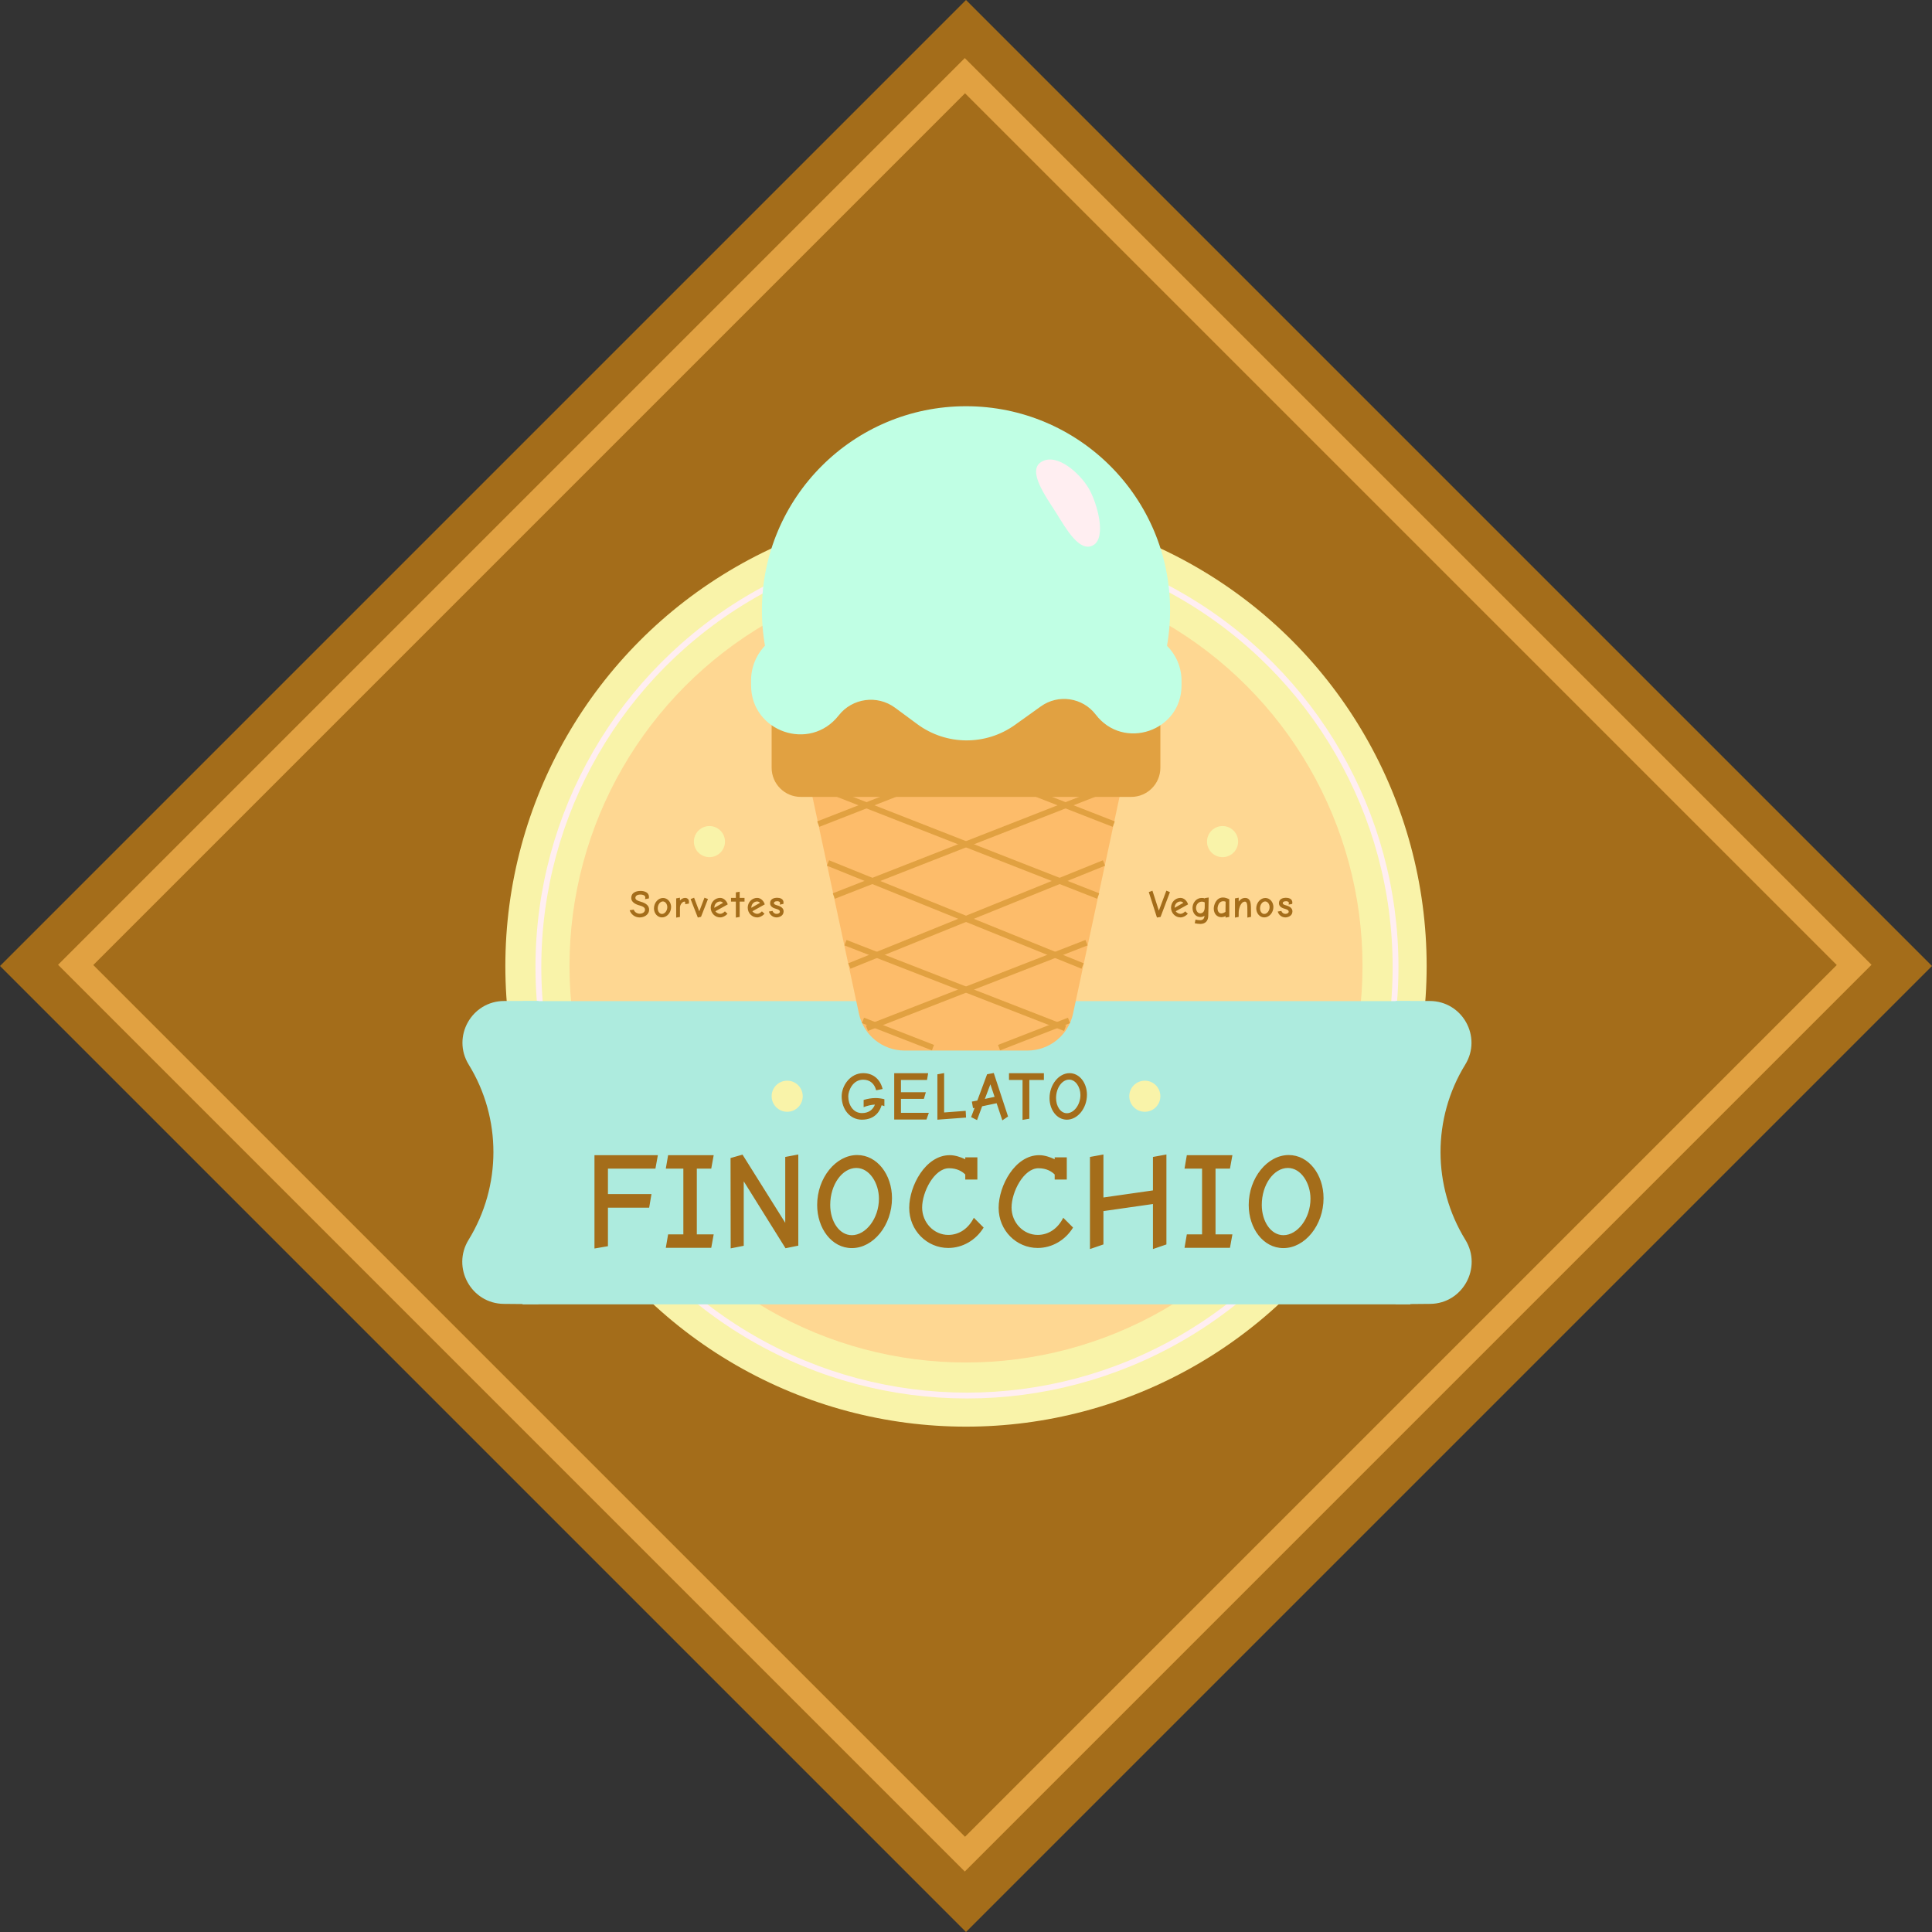 <svg width="994" height="994" viewBox="0 0 994 994" fill="none" xmlns="http://www.w3.org/2000/svg">
<rect x="0" y="0" width="994" height="994" fill="#333333" stroke="none"/>
<rect y="497" width="702.864" height="702.864" transform="rotate(-45 0 497)" fill="#A46D1A"/>
<rect x="29.879" y="496.382" width="659.736" height="659.736" transform="rotate(-45 29.879 496.382)" fill="#E1A141"/>
<rect x="48" y="496.5" width="634.275" height="634.275" transform="rotate(-45 48 496.5)" fill="#A46D1A"/>
<circle cx="497" cy="497" r="237" fill="#F9F3A9"/>
<circle cx="497.5" cy="497.5" r="220.5" stroke="#FFEEF1" stroke-width="3"/>
<circle cx="497" cy="497" r="204" fill="#FED792"/>
<circle cx="365" cy="433" r="8" fill="#F9F3A9"/>
<circle cx="629" cy="433" r="8" fill="#F9F3A9"/>
<rect x="268.888" y="515.073" width="456.742" height="156" fill="#ADEBDE"/>
<path d="M277 515V671L259.196 670.841C242.41 670.69 232.276 652.182 241.076 637.887C258.072 610.278 258.143 575.335 241.147 547.726C232.34 533.421 242.632 515 259.431 515H277Z" fill="#ADEBDE"/>
<path d="M718 515V671L735.804 670.841C752.59 670.69 762.724 652.182 753.924 637.887C736.928 610.278 736.857 575.335 753.853 547.726C762.66 533.421 752.368 515 735.569 515H718Z" fill="#ADEBDE"/>
<circle cx="589" cy="564" r="8" fill="#F9F3A9"/>
<circle cx="405" cy="564" r="8" fill="#F9F3A9"/>
<circle cx="497" cy="314" r="105" fill="#C0FFE4"/>
<path d="M412.227 383.033C409.022 368.092 420.412 354 435.693 354H558.307C573.588 354 584.978 368.092 581.773 383.033L552.068 521.533C549.695 532.597 539.917 540.5 528.602 540.5H465.398C454.083 540.5 444.305 532.597 441.932 521.533L412.227 383.033Z" fill="#FDBC6A"/>
<path d="M397 369C397 360.716 403.716 354 412 354H582C590.284 354 597 360.716 597 369V395C597 403.284 590.284 410 582 410H412C403.716 410 397 403.284 397 395V369Z" fill="#E1A141"/>
<path d="M422 405L565 461" stroke="#E1A141" stroke-width="3"/>
<path d="M572 405L429 461" stroke="#E1A141" stroke-width="3"/>
<path d="M422 365L573 424" stroke="#E1A141" stroke-width="3"/>
<path d="M572 365L421 424" stroke="#E1A141" stroke-width="3"/>
<path d="M435 485L548 529" stroke="#E1A141" stroke-width="3"/>
<path d="M559 485L446 529" stroke="#E1A141" stroke-width="3"/>
<path d="M444 525L480 539" stroke="#E1A141" stroke-width="3"/>
<path d="M550 525L514 539" stroke="#E1A141" stroke-width="3"/>
<path d="M426 444L557 497" stroke="#E1A141" stroke-width="3"/>
<path d="M568 444L437 497" stroke="#E1A141" stroke-width="3"/>
<path d="M607.889 350.292C607.902 336.282 596.579 324.9 582.568 324.84L412.57 324.112C398.115 324.05 386.375 335.772 386.415 350.227L386.421 352.639C386.487 376.576 416.747 386.954 431.49 368.097C438.496 359.135 451.364 357.378 460.516 364.134L471.95 372.575C486.85 383.575 507.14 383.727 522.203 372.951L535.514 363.428C544.517 356.988 557.005 358.853 563.733 367.642C578.028 386.316 607.866 376.222 607.887 352.704L607.889 350.292Z" fill="#C0FFE4"/>
<path d="M329.04 465.84C331.66 466.54 331.84 467.42 331.84 468.02C331.84 469.28 330.62 470.1 329.12 470.1C327.96 470.1 326.56 469.44 326.04 468L323.96 468.32C324.7 470.54 326.74 472.02 329.14 472.02C331.24 472.02 333.96 470.74 333.96 468C333.96 466.04 332.5 464.7 329.54 463.88C327.8 463.4 326.9 462.82 326.9 461.96C326.9 461.26 327.34 460.24 329.6 460.24C330.5 460.24 332 460.56 332 461.74C332 461.84 331.98 462.32 331.84 462.6L333.82 462.24C333.9 461.78 333.9 461.64 333.9 461.5C333.9 459.08 331.48 458.38 329.6 458.38C327.5 458.38 324.78 459.06 324.78 462.08C324.78 464.18 327.06 465.32 329.04 465.84ZM340.58 472C343.14 472 345.28 469.56 345.28 466.64C345.28 464.14 343.48 462 341.14 462C338.6 462 336.46 464.46 336.46 467.36C336.46 469.9 338.24 472 340.58 472ZM341.06 463.78C342.32 463.78 343.32 465.14 343.32 466.72C343.32 468.6 342 470.22 340.58 470.22C339.28 470.22 338.4 468.88 338.4 467.32C338.4 465.44 339.62 463.78 341.06 463.78ZM354.451 463.7C354.451 462.74 353.611 461.96 352.491 461.96C351.411 461.96 350.491 462.58 349.831 463.3V461.86L347.891 462.22V472.1L349.831 471.76V466.96C349.831 465.44 351.071 463.86 352.171 463.86C352.431 463.86 352.531 464.1 352.531 464.26V465.2L354.451 464.88V463.7ZM364.246 462.54L362.446 461.86L359.766 468.88L357.106 461.86L355.306 462.58L359.026 472.06L360.666 471.7L364.246 462.54ZM370.519 472C371.799 472 373.159 471.34 374.299 470.14L372.959 468.88C372.179 469.7 371.339 470.16 370.519 470.16C369.539 470.16 368.599 469.56 368.059 468.84L374.419 465.3C373.899 463.48 372.339 461.96 370.519 461.96C367.799 461.96 365.659 464.24 365.659 466.98C365.659 469.74 367.819 472 370.519 472ZM367.499 467.06C367.499 465.32 368.719 463.8 370.519 463.8C371.039 463.8 371.619 464.08 371.999 464.5L367.499 467.06ZM383.054 461.96H380.554V458.8L378.594 459.12V461.96H376.094V463.88H378.594V472.1L380.554 471.76V463.88H383.054V461.96ZM389.562 472C390.842 472 392.202 471.34 393.342 470.14L392.002 468.88C391.222 469.7 390.382 470.16 389.562 470.16C388.582 470.16 387.642 469.56 387.102 468.84L393.462 465.3C392.942 463.48 391.382 461.96 389.562 461.96C386.842 461.96 384.702 464.24 384.702 466.98C384.702 469.74 386.862 472 389.562 472ZM386.542 467.06C386.542 465.32 387.762 463.8 389.562 463.8C390.082 463.8 390.662 464.08 391.042 464.5L386.542 467.06ZM399.397 467.62C400.417 467.9 401.237 468.28 401.237 469.08C401.237 469.68 400.577 470.18 399.517 470.18C398.677 470.18 397.797 469.68 397.477 468.66L395.597 468.98C396.137 470.9 397.817 472 399.517 472C400.697 472 403.157 471.34 403.157 468.9C403.157 467.42 402.077 466.42 399.857 465.8C398.737 465.48 398.177 465.2 398.177 464.68C398.177 464.18 398.537 463.68 399.877 463.66C400.517 463.66 401.317 463.88 401.317 464.56C401.317 464.72 401.317 465.02 401.177 465.42L403.037 465.06C403.117 464.62 403.117 464.48 403.117 464.32C403.117 462.32 401.077 461.9 399.877 461.9C398.337 461.9 396.217 462.38 396.217 464.7C396.217 466.5 397.897 467.22 399.397 467.62Z" fill="#A46D1A"/>
<path d="M596.22 468.52L592.92 458.26L591.04 458.96L595.24 472.06L597.1 471.76L601.92 459L600.08 458.24L596.22 468.52ZM607.347 472C608.627 472 609.987 471.34 611.127 470.14L609.787 468.88C609.007 469.7 608.167 470.16 607.347 470.16C606.367 470.16 605.427 469.56 604.887 468.84L611.247 465.3C610.727 463.48 609.167 461.96 607.347 461.96C604.627 461.96 602.487 464.24 602.487 466.98C602.487 469.74 604.647 472 607.347 472ZM604.327 467.06C604.327 465.32 605.547 463.8 607.347 463.8C607.867 463.8 608.447 464.08 608.827 464.5L604.327 467.06ZM621.862 461.76L619.902 462.06V462.26C619.422 462.06 618.962 461.98 618.302 461.98C615.422 461.98 613.542 464.54 613.542 467.1C613.542 469.84 615.282 471.8 617.602 471.8C618.382 471.8 619.102 471.62 619.702 471.16C619.682 471.82 619.422 473.44 617.502 473.44C616.702 473.44 615.722 473.28 615.082 473.12L614.682 475C615.482 475.18 616.622 475.36 617.502 475.36C620.082 475.36 621.582 473.88 621.642 471.22L621.862 461.76ZM619.822 464.28V466.68C619.822 469.28 618.562 469.9 617.502 469.92C615.982 469.92 615.342 468.22 615.342 467.14C615.342 465.36 616.642 463.88 618.402 463.88C618.922 463.88 619.462 464.06 619.822 464.28ZM632.459 462.68C631.439 462.16 630.319 461.76 629.239 461.76C625.759 461.76 624.479 465.46 624.479 467.48C624.479 470.1 626.119 471.88 628.339 471.88C629.159 471.88 629.899 471.64 630.539 471.32V472.1L632.459 471.74V462.68ZM626.419 467.46C626.419 466.08 627.179 463.66 629.339 463.66C629.719 463.66 630.239 463.76 630.579 463.92L630.499 469.14C630.019 469.48 629.119 469.96 628.319 469.96C626.939 469.94 626.419 468.56 626.419 467.46ZM641.765 472.1L643.665 471.7L643.645 469.46C643.625 467.02 643.625 465.48 643.345 464.28C642.965 462.74 642.045 461.98 640.585 461.98C639.265 461.98 638.085 462.72 637.305 463.84V461.86L635.385 462.22V472.1L637.285 471.74L637.305 469.3C637.305 468.14 637.705 466.68 638.245 465.62C639.085 464.12 639.905 463.88 640.545 463.88C641.045 463.88 641.385 464.32 641.545 464.96C641.765 465.82 641.765 467.1 641.765 468.86V472.1ZM650.455 472C653.015 472 655.155 469.56 655.155 466.64C655.155 464.14 653.355 462 651.015 462C648.475 462 646.335 464.46 646.335 467.36C646.335 469.9 648.115 472 650.455 472ZM650.935 463.78C652.195 463.78 653.195 465.14 653.195 466.72C653.195 468.6 651.875 470.22 650.455 470.22C649.155 470.22 648.275 468.88 648.275 467.32C648.275 465.44 649.495 463.78 650.935 463.78ZM661.186 467.62C662.206 467.9 663.026 468.28 663.026 469.08C663.026 469.68 662.366 470.18 661.306 470.18C660.466 470.18 659.586 469.68 659.266 468.66L657.386 468.98C657.926 470.9 659.606 472 661.306 472C662.486 472 664.946 471.34 664.946 468.9C664.946 467.42 663.866 466.42 661.646 465.8C660.526 465.48 659.966 465.2 659.966 464.68C659.966 464.18 660.326 463.68 661.666 463.66C662.306 463.66 663.106 463.88 663.106 464.56C663.106 464.72 663.106 465.02 662.966 465.42L664.826 465.06C664.906 464.62 664.906 464.48 664.906 464.32C664.906 462.32 662.866 461.9 661.666 461.9C660.126 461.9 658.006 462.38 658.006 464.7C658.006 466.5 659.686 467.22 661.186 467.62Z" fill="#A46D1A"/>
<path d="M455.01 565.535C453.435 565.15 451.86 564.94 450.495 564.94C448.535 564.94 446.295 565.29 444.335 565.92V569.63C446.015 568.93 448.325 568.37 450.145 568.3C449.095 571.065 446.785 572.675 443.46 572.675C438.84 572.675 436.425 568.3 436.425 564.065C436.425 561.16 438.7 555.49 444.09 555.49C447.695 555.49 449.935 557.66 450.775 560.95L454.1 560.285C452.91 555.455 449.445 552.13 444.09 552.13C437.475 552.13 433.03 558.5 433.03 564.065C433.03 570.785 437.335 576.07 443.46 576.07C450.635 576.07 452.91 571.03 453.575 568.65C454.1 568.755 454.555 568.93 455.01 569.105V565.535ZM463.534 572.535V565.36H475.329L476.344 561.93H463.534V555.63H476.939L477.534 552.165H460.069V576H476.659L477.884 572.535H463.534ZM482.284 576.07L497.019 574.985L496.844 571.52L485.749 572.36V552.095L482.284 552.725V576.07ZM511.288 552.06L507.858 552.69L502.818 566.235L500.018 566.76L500.613 570.12L501.418 570.015L499.633 574.74L502.678 576.28L505.303 569.175L512.758 567.6L515.698 576.42L518.638 574.425L511.288 552.06ZM506.703 565.395L509.538 557.87L511.708 564.31L506.703 565.395ZM526.088 576.175L529.588 575.58V555.63H537.078V552.165H519.123V555.63H526.088V576.175ZM548.902 576.07C554.432 576.07 559.227 570.19 559.227 563.225C559.227 557.17 555.412 552.13 550.267 552.13C544.772 552.13 539.977 558.01 539.977 564.975C539.977 570.96 543.687 576.07 548.902 576.07ZM550.057 555.455C553.452 555.455 555.867 559.375 555.867 563.365C555.867 568.44 552.507 572.745 548.902 572.745C545.682 572.745 543.337 569.21 543.337 564.975C543.337 559.69 546.452 555.455 550.057 555.455Z" fill="#A46D1A"/>
<path d="M337.21 601.26L338.47 594.33H305.85V642.35L312.78 641.16V621.35H333.99L335.18 614.35H312.78V601.26H337.21ZM365.928 601.26L367.188 594.33H343.738L342.548 601.26H351.578V635.07H343.738L342.548 642H365.928L367.188 635.07H358.508V601.26H365.928ZM404 595.24V629.12L382.02 594.05L375.86 595.8L375.93 642.28L382.65 640.95V607.77L404.14 642.21L410.72 640.88V593.98L404 595.24ZM438.274 642.14C449.334 642.14 458.924 630.38 458.924 616.45C458.924 604.34 451.294 594.26 441.004 594.26C430.014 594.26 420.424 606.02 420.424 619.95C420.424 631.92 427.844 642.14 438.274 642.14ZM440.584 600.91C447.374 600.91 452.204 608.75 452.204 616.73C452.204 626.88 445.484 635.49 438.274 635.49C431.834 635.49 427.144 628.42 427.144 619.95C427.144 609.38 433.374 600.91 440.584 600.91ZM487.872 642.07C495.222 642.07 502.082 638.08 506.072 631.57L501.032 626.53C498.162 632.2 493.402 635.35 487.872 635.35C480.452 635.35 474.432 628.98 474.432 621.28C474.432 613.23 480.662 601.05 488.292 601.05C492.422 601.05 495.082 602.73 496.622 604.27V606.86H502.852V595.45H496.622V596.43C494.242 595.31 491.442 594.33 488.642 594.33C476.112 594.33 467.782 610.22 467.782 621.42C467.782 633.11 476.952 642.07 487.872 642.07ZM533.878 642.07C541.228 642.07 548.088 638.08 552.078 631.57L547.038 626.53C544.168 632.2 539.408 635.35 533.878 635.35C526.458 635.35 520.438 628.98 520.438 621.28C520.438 613.23 526.668 601.05 534.298 601.05C538.428 601.05 541.088 602.73 542.628 604.27V606.86H548.858V595.45H542.628V596.43C540.248 595.31 537.448 594.33 534.648 594.33C522.118 594.33 513.788 610.22 513.788 621.42C513.788 633.11 522.958 642.07 533.878 642.07ZM593.184 595.24V612.46L567.704 616.1V593.98L560.774 595.24V642.63L567.704 640.25V623.1L593.184 619.46V642.63L600.114 640.25V593.98L593.184 595.24ZM632.803 601.26L634.063 594.33H610.613L609.423 601.26H618.453V635.07H610.613L609.423 642H632.803L634.063 635.07H625.383V601.26H632.803ZM660.305 642.14C671.365 642.14 680.955 630.38 680.955 616.45C680.955 604.34 673.325 594.26 663.035 594.26C652.045 594.26 642.455 606.02 642.455 619.95C642.455 631.92 649.875 642.14 660.305 642.14ZM662.615 600.91C669.405 600.91 674.235 608.75 674.235 616.73C674.235 626.88 667.515 635.49 660.305 635.49C653.865 635.49 649.175 628.42 649.175 619.95C649.175 609.38 655.405 600.91 662.615 600.91Z" fill="#A46D1A"/>
<path d="M559.974 251C564.474 258.5 569.474 276.5 562.474 280.5C555.474 284.5 548.474 272 543.474 264C538.474 256 527.974 242 535.974 237.5C543.974 233 555.474 243.5 559.974 251Z" fill="#FFEEF1"/>
</svg>
